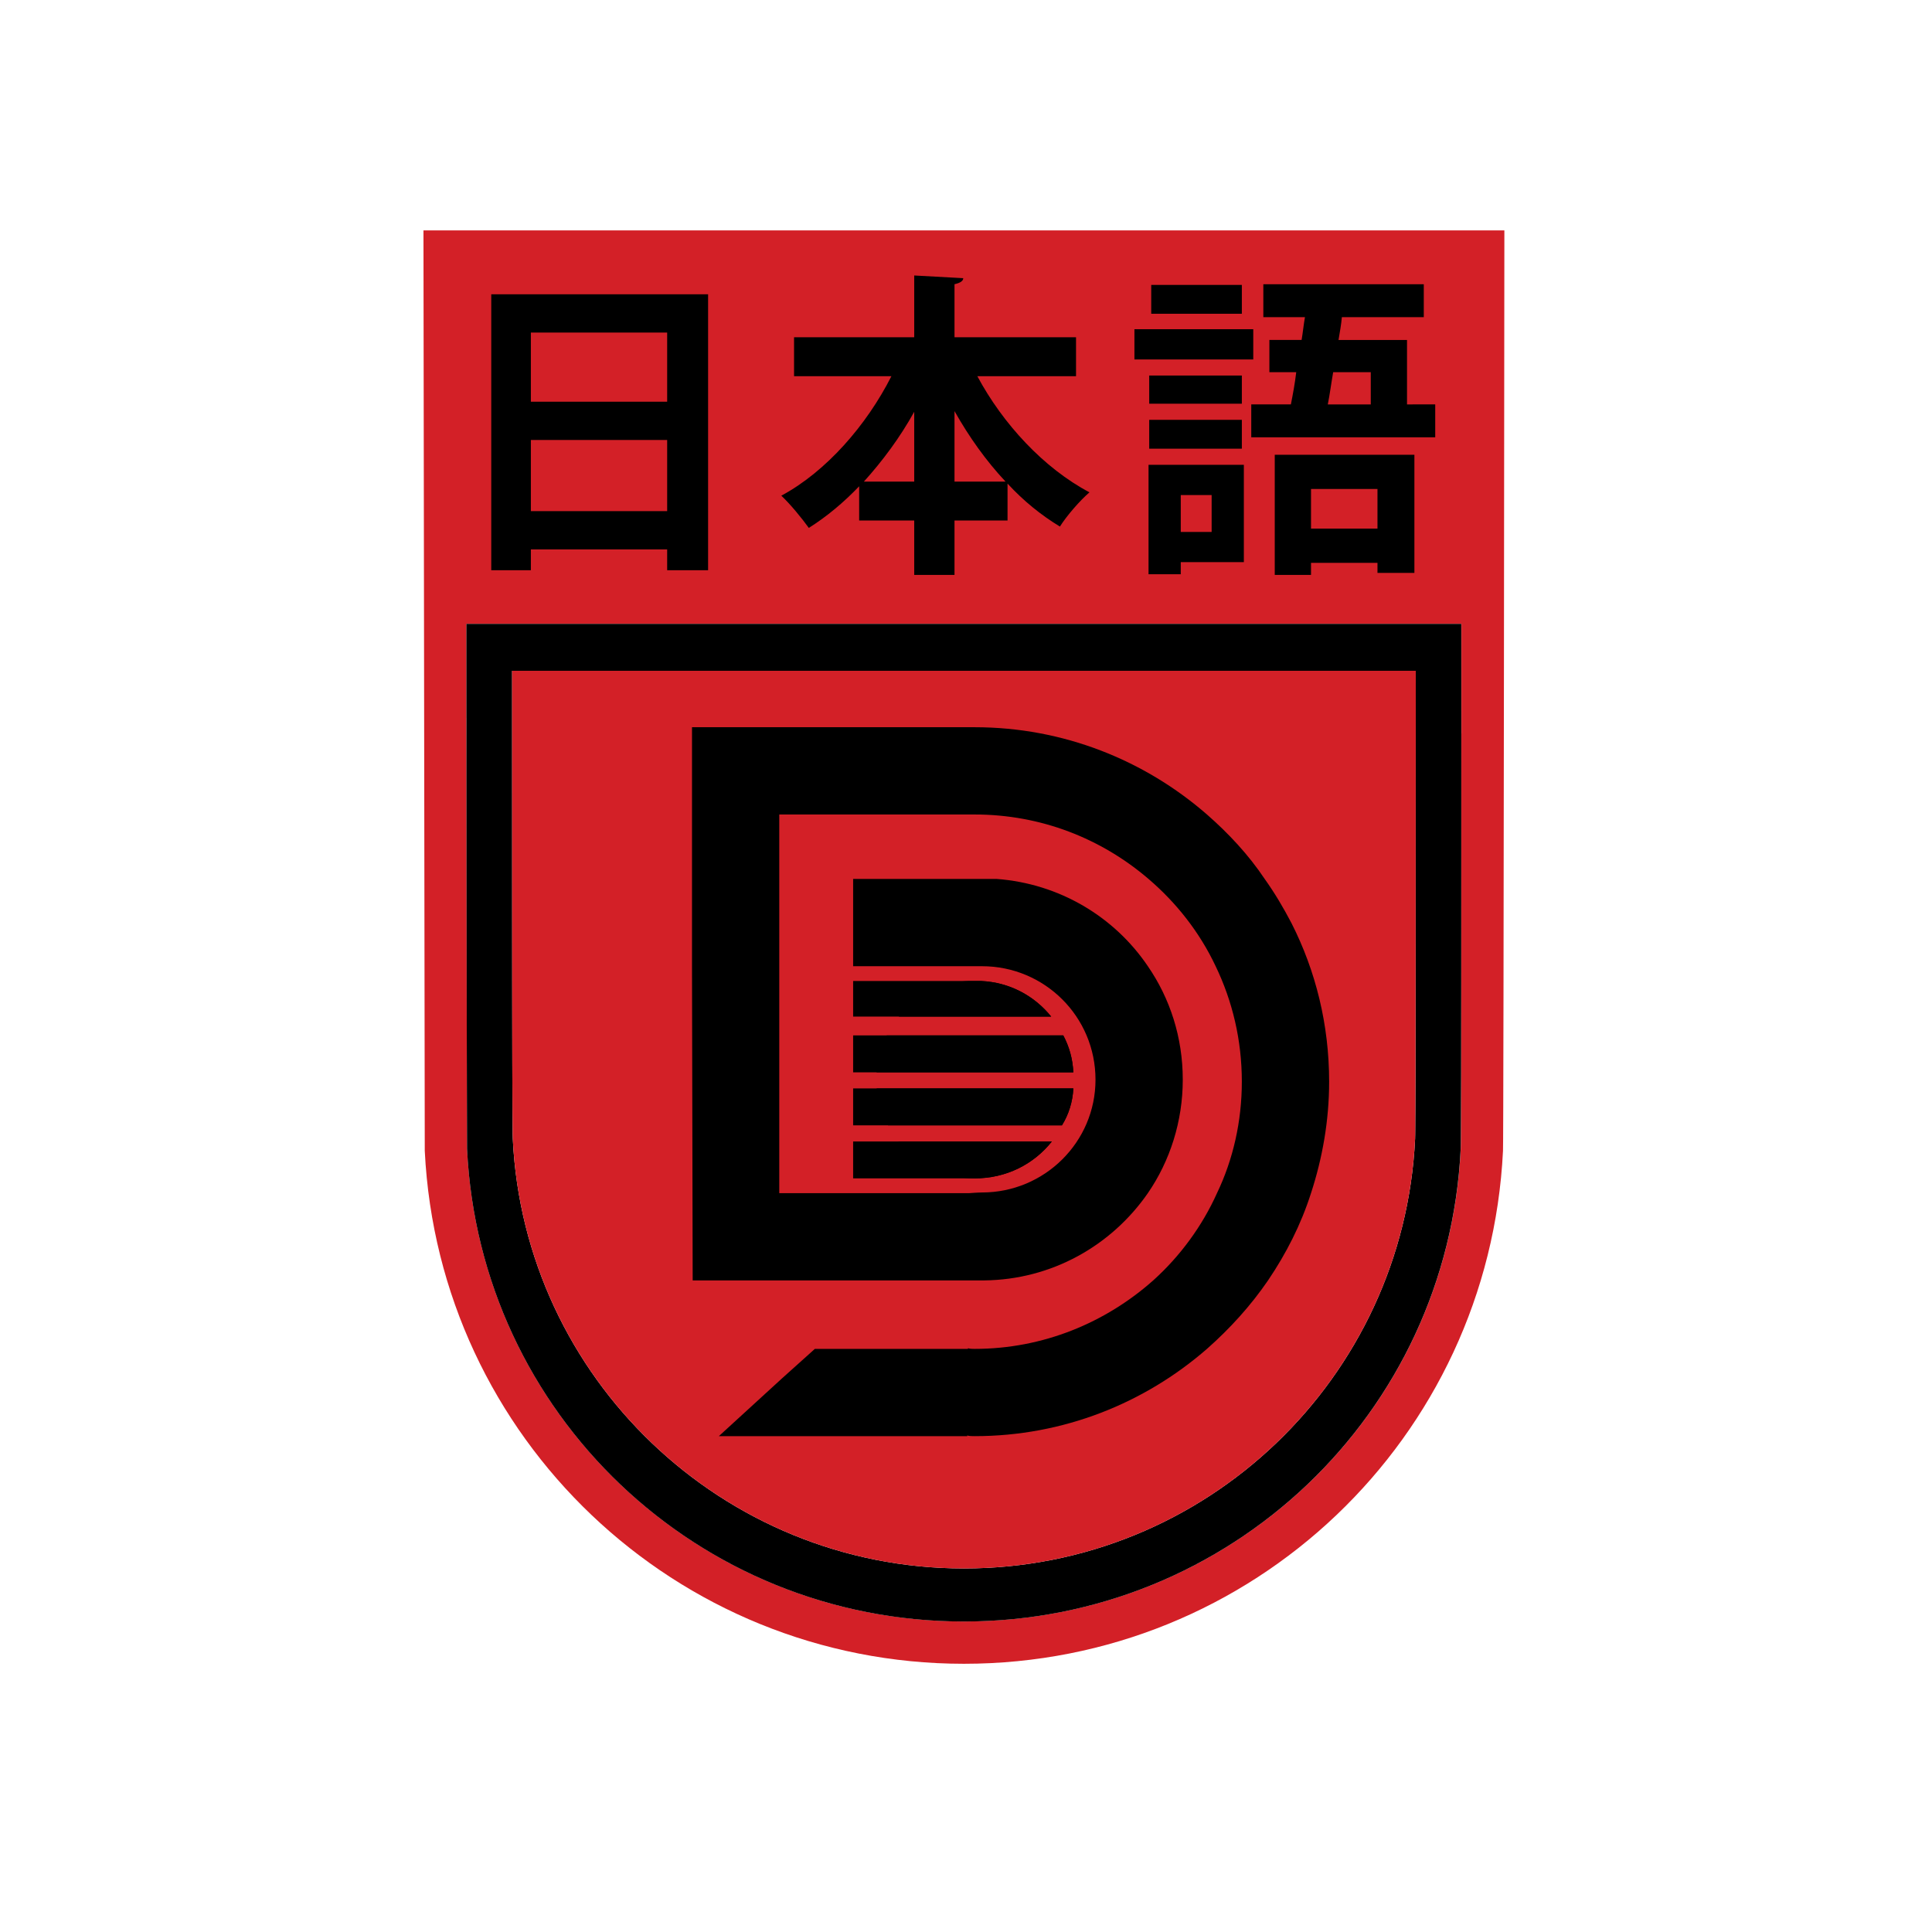 <?xml version="1.0" encoding="utf-8"?>
<!-- Generator: Adobe Illustrator 26.0.1, SVG Export Plug-In . SVG Version: 6.00 Build 0)  -->
<svg version="1.1" id="Layer_1" xmlns="http://www.w3.org/2000/svg" xmlns:xlink="http://www.w3.org/1999/xlink" x="0px" y="0px"
	 viewBox="0 0 1000 1000" style="enable-background:new 0 0 1000 1000;" xml:space="preserve">
<style type="text/css">
	.st0{fill:#D32027;}
	.st1{fill:none;}
	.st2{fill:#FFFFFF;}
</style>
<g>
	<g>
		<path class="st0" d="M219.18,119.26c0,0,0.68,473.28,0.68,476.42c7.31,148.73,129.97,265.49,279.06,265.49
			c149.42,0,271.74-116.76,279.03-265.49c0.18-1.79,0.35-128.31,0.49-250.51c0.13-114.88,0.22-225.91,0.22-225.91H219.18z
			 M756.41,379.53c0,44.37,0,90.57-0.04,128.76c0,4.53,0,8.95-0.02,13.24c-0.02,12.86-0.02,24.55-0.04,34.63
			c-0.02,9.26-0.04,17.15-0.09,23.33c0,1.13,0,2.19-0.02,3.2c0,1.52-0.02,2.89-0.02,4.15c0,1.94-0.02,3.54-0.04,4.79
			c0,0.35,0,0.69-0.02,0.99c0,0.44,0,0.84-0.02,1.15c0,0.42,0,0.71-0.02,0.86c-6.58,137.26-119.52,244.63-257.14,244.63
			S248.37,731.91,241.76,594.64c0-1.19-0.04-13.35-0.09-32.66c0-3.43-0.02-7.09-0.02-10.94c0-5.83-0.02-12.13-0.04-18.83
			c0-2.89,0-5.83-0.02-8.86c-0.02-9.08-0.04-18.76-0.04-28.88c0-4.49-0.02-9.08-0.02-13.74c0-4.66-0.02-9.39-0.02-14.19
			c0-4.8-0.02-9.63-0.02-14.54c0-9.81,0-19.78-0.02-29.83c0-6.98-0.02-14.01-0.02-21.04c-0.02-9.92-0.02-19.82-0.02-29.61V322.9h515
			V379.53z"/>
	</g>
	<g>
		<path d="M241.41,322.9v18.41c0,9.88,0,20,0.02,30.23v29.61c0,7.03,0.02,14.05,0.02,21.04c0.02,10.05,0.02,20.02,0.02,29.83
			c0.02,4.88,0.02,9.74,0.02,14.54c0.02,4.8,0.02,9.52,0.02,14.19c0,4.66,0.02,9.26,0.02,13.74c0.02,10.12,0.04,19.8,0.04,28.88
			c0.02,3.03,0.02,5.97,0.02,8.86c0.02,6.7,0.04,12.99,0.04,18.83c0,3.85,0.02,7.51,0.02,10.94c0.04,19.31,0.09,31.47,0.09,32.66
			c6.61,137.26,119.54,244.63,257.16,244.63s250.55-107.37,257.14-244.63c0.02-0.15,0.02-0.44,0.02-0.86
			c0.02-0.31,0.02-0.71,0.02-1.15c0.02-0.31,0.02-0.64,0.02-0.99c0.02-1.26,0.04-2.85,0.04-4.79c0-1.26,0.02-2.63,0.02-4.15
			c0.02-1.02,0.02-2.08,0.02-3.2c0.04-6.19,0.07-14.08,0.09-23.33c0.02-10.08,0.02-21.77,0.04-34.63c0.02-4.29,0.02-8.71,0.02-13.24
			c0.04-38.18,0.04-84.39,0.04-128.76V322.9H241.41z M732.79,379.18c0,17.92,0,38.03-0.02,58.51c0.02,18.52,0,37.36-0.02,55.17
			c0,11.53-0.02,22.65-0.04,32.97c-0.02,20.97-0.04,38.65-0.13,50c0,0.88,0,1.72-0.02,2.52c0,1.59,0,3.03-0.02,4.31
			c0,1.02,0,1.92-0.02,2.74c0,0.8,0,1.48-0.02,2.06c0,1.15-0.02,1.81-0.04,1.97c-5.9,123.7-108.07,222.4-233.52,222.4
			c-125.11,0-227.62-98.71-233.52-222.4c-0.02-0.13-0.04-0.95-0.07-2.43c-0.04-2.67-0.07-7.42-0.11-13.85v-2.28
			c-0.02-5.72-0.04-12.6-0.07-20.33c0-3.87-0.02-7.98-0.02-12.26c-0.02-4.26-0.02-8.75-0.02-13.37c0-5.86-0.02-11.95-0.02-18.25
			c-0.02-11-0.02-22.58-0.02-34.36c-0.02-34.6-0.02-71.04-0.02-100.41c0-15.29,0-24.68,0-24.68h467.74
			C732.79,347.21,732.79,359.74,732.79,379.18z"/>
	</g>
	<g>
		<path class="st0" d="M732.79,379.18c0,17.92,0,38.03-0.02,58.51c0.02,18.52,0,37.36-0.02,55.17c0,11.53-0.02,22.65-0.04,32.97
			c-0.02,20.97-0.04,38.65-0.13,50c0,0.88,0,1.72-0.02,2.52c0,1.59,0,3.03-0.02,4.31c0,1.02,0,1.92-0.02,2.74
			c0,0.8,0,1.48-0.02,2.06c0,1.15-0.02,1.81-0.04,1.97c-5.9,123.7-108.07,222.4-233.52,222.4c-125.11,0-227.62-98.71-233.52-222.4
			c-0.02-0.13-0.04-0.95-0.07-2.43c-0.04-2.67-0.07-7.42-0.11-13.85v-2.28c-0.02-5.72-0.04-12.6-0.07-20.33
			c0-3.87-0.02-7.98-0.02-12.26c-0.02-4.26-0.02-8.75-0.02-13.37c0-5.86-0.02-11.95-0.02-18.25c-0.02-11-0.02-22.58-0.02-34.36
			c-0.02-34.6-0.02-71.04-0.02-100.41c0-15.29,0-24.68,0-24.68h467.74C732.79,347.21,732.79,359.74,732.79,379.18z"/>
	</g>
	<g>
		<g>
			<path d="M358.53,662.75l-0.35-162.63V376.41h146.3c45.87,0,87.92,17.03,120.24,45.17c11.11,9.73,21.54,20.85,29.88,33.36
				c5.21,7.3,9.73,14.94,13.9,22.93c12.51,24.67,19.46,52.47,19.46,82.01c0,20.15-3.48,39.61-9.38,57.68
				c-5.21,16.33-12.85,31.28-22.24,45.17c-9.04,13.21-19.81,25.02-31.62,35.45c-32.32,28.15-74.37,45.17-120.24,45.17
				c-1.38,0-2.77,0-3.82-0.35v0.35H372.08l32.66-29.88l17.03-15.29H501v-0.35c1.04,0.35,2.43,0.35,3.47,0.35
				c35.45,0,67.76-13.55,92.44-35.45c13.9-12.51,25.37-28.15,33.01-45.17c8.34-17.38,12.85-37.18,12.85-57.68
				c0-21.55-4.86-41.7-13.55-59.77c-8.34-17.72-20.51-33.01-34.75-45.17c-24.32-20.85-55.6-33.36-90.01-33.36H403.35v195.99h98.35
				c0,0,4.51-0.35,6.6-0.35c32.32,0,58.73-26.06,58.73-58.38c0-32.67-26.41-58.73-58.73-58.73h-66.72v-45.17h74.36
				c32.32,2.43,60.81,19.46,78.19,45.17c11.47,16.68,18.07,36.84,18.07,58.73c0,21.54-6.6,42.05-18.07,58.73
				c-18.77,27.1-49.69,44.83-84.79,45.17H358.53z"/>
		</g>
		<g>
			<path d="M544.09,526.19H441.58v-18.42h66.37C522.55,508.46,535.41,515.41,544.09,526.19z"/>
		</g>
		<g>
			<path d="M544.44,590.82c-9.38,11.82-23.64,19.11-39.97,19.11h-62.89v-19.11H544.44z"/>
		</g>
		<g>
			<path d="M555.56,563.37c-0.34,6.95-2.43,13.55-5.9,19.11H441.58v-19.11H555.56z"/>
		</g>
		<g>
			<path d="M555.56,555.03H441.58v-19.11h108.76C553.48,541.82,555.22,548.08,555.56,555.03z"/>
		</g>
		<g>
			<path d="M544.44,590.82c-9.38,11.82-23.64,19.11-39.97,19.11c-15.98,0-30.23-7.3-39.61-19.11H544.44z"/>
		</g>
		<g>
			<path d="M555.56,563.37c-0.34,6.95-2.43,13.55-5.9,19.11h-90c-3.48-5.56-5.57-12.16-5.91-19.11H555.56z"/>
		</g>
		<g>
			<path d="M544.09,526.19h-78.88c8.69-10.77,21.19-17.72,35.79-18.42h6.95C522.55,508.46,535.41,515.41,544.09,526.19z"/>
		</g>
		<g>
			<path d="M555.56,555.03H453.74c0.35-6.95,2.09-13.21,5.22-19.11h91.39C553.48,541.82,555.22,548.08,555.56,555.03z"/>
		</g>
	</g>
	<g>
		<line class="st1" x1="795.68" y1="345.48" x2="756.42" y2="344.78"/>
	</g>
	<g>
		<path d="M241.43,371.53h-0.02v-30.23C241.41,351.18,241.41,361.3,241.43,371.53z"/>
	</g>
	<g>
		<g>
			<path d="M254.27,152.33v142.82h20.51v-10.77h70.54v10.77h21.19V152.33H254.27z M345.32,264.57h-70.54v-36.84h70.54V264.57z
				 M345.32,207.93h-70.54v-35.79h70.54V207.93z"/>
		</g>
		<g>
			<path d="M505.87,194.72h51.08v-20.16h-62.9v-27.45c3.13-0.7,4.52-1.74,4.52-3.13l-25.37-1.39v31.97H411v20.16h50.39
				c-12.85,25.37-33.71,49.34-56.99,61.85c4.51,4.17,10.77,11.82,14.24,16.68c9.38-5.91,18.07-13.21,26.06-21.55v17.72h28.5v28.15
				h20.85v-28.15h27.45v-19.11c8.34,9.04,17.38,16.33,27.11,22.24c3.48-5.56,10.43-13.55,15.3-17.72
				C540.27,242.33,519.08,219.39,505.87,194.72z M473.2,249.28h-26.06c9.73-10.77,18.77-22.94,26.06-36.14V249.28z M494.05,249.28
				v-36.49c7.65,13.55,16.34,25.72,26.42,36.49H494.05z"/>
		</g>
		<g>
			<path d="M659.81,235.38v62.2h18.77v-6.25h34.4v5.21h19.11v-61.16H659.81z M712.98,273.6h-34.4v-20.5h34.4V273.6z M728.27,209.32
				v-33.36h-35.45c0.7-4.17,1.39-7.99,1.73-11.81h42.4v-17.03H653.9v17.03h21.55c-0.7,3.82-1.04,7.64-1.74,11.81h-16.68v16.68h13.9
				c-0.7,5.91-1.74,11.47-2.77,16.68h-20.51v17.03h95.22v-17.03H728.27z M709.51,209.32h-22.24c1.04-5.21,1.74-10.77,2.78-16.68
				h19.46V209.32z M595.87,147.46v14.94h46.91v-14.94H595.87z M594.83,217.31v14.94h47.95v-14.94H594.83z M594.83,194.37v14.59
				h47.95v-14.59H594.83z M594.48,240.59v56.64h16.68v-6.26h32.66v-50.39H594.48z M627.14,275.34h-15.98v-19.11h15.98V275.34z
				 M587.18,170.4v15.64h61.51V170.4H587.18z"/>
		</g>
	</g>
</g>
</svg>
